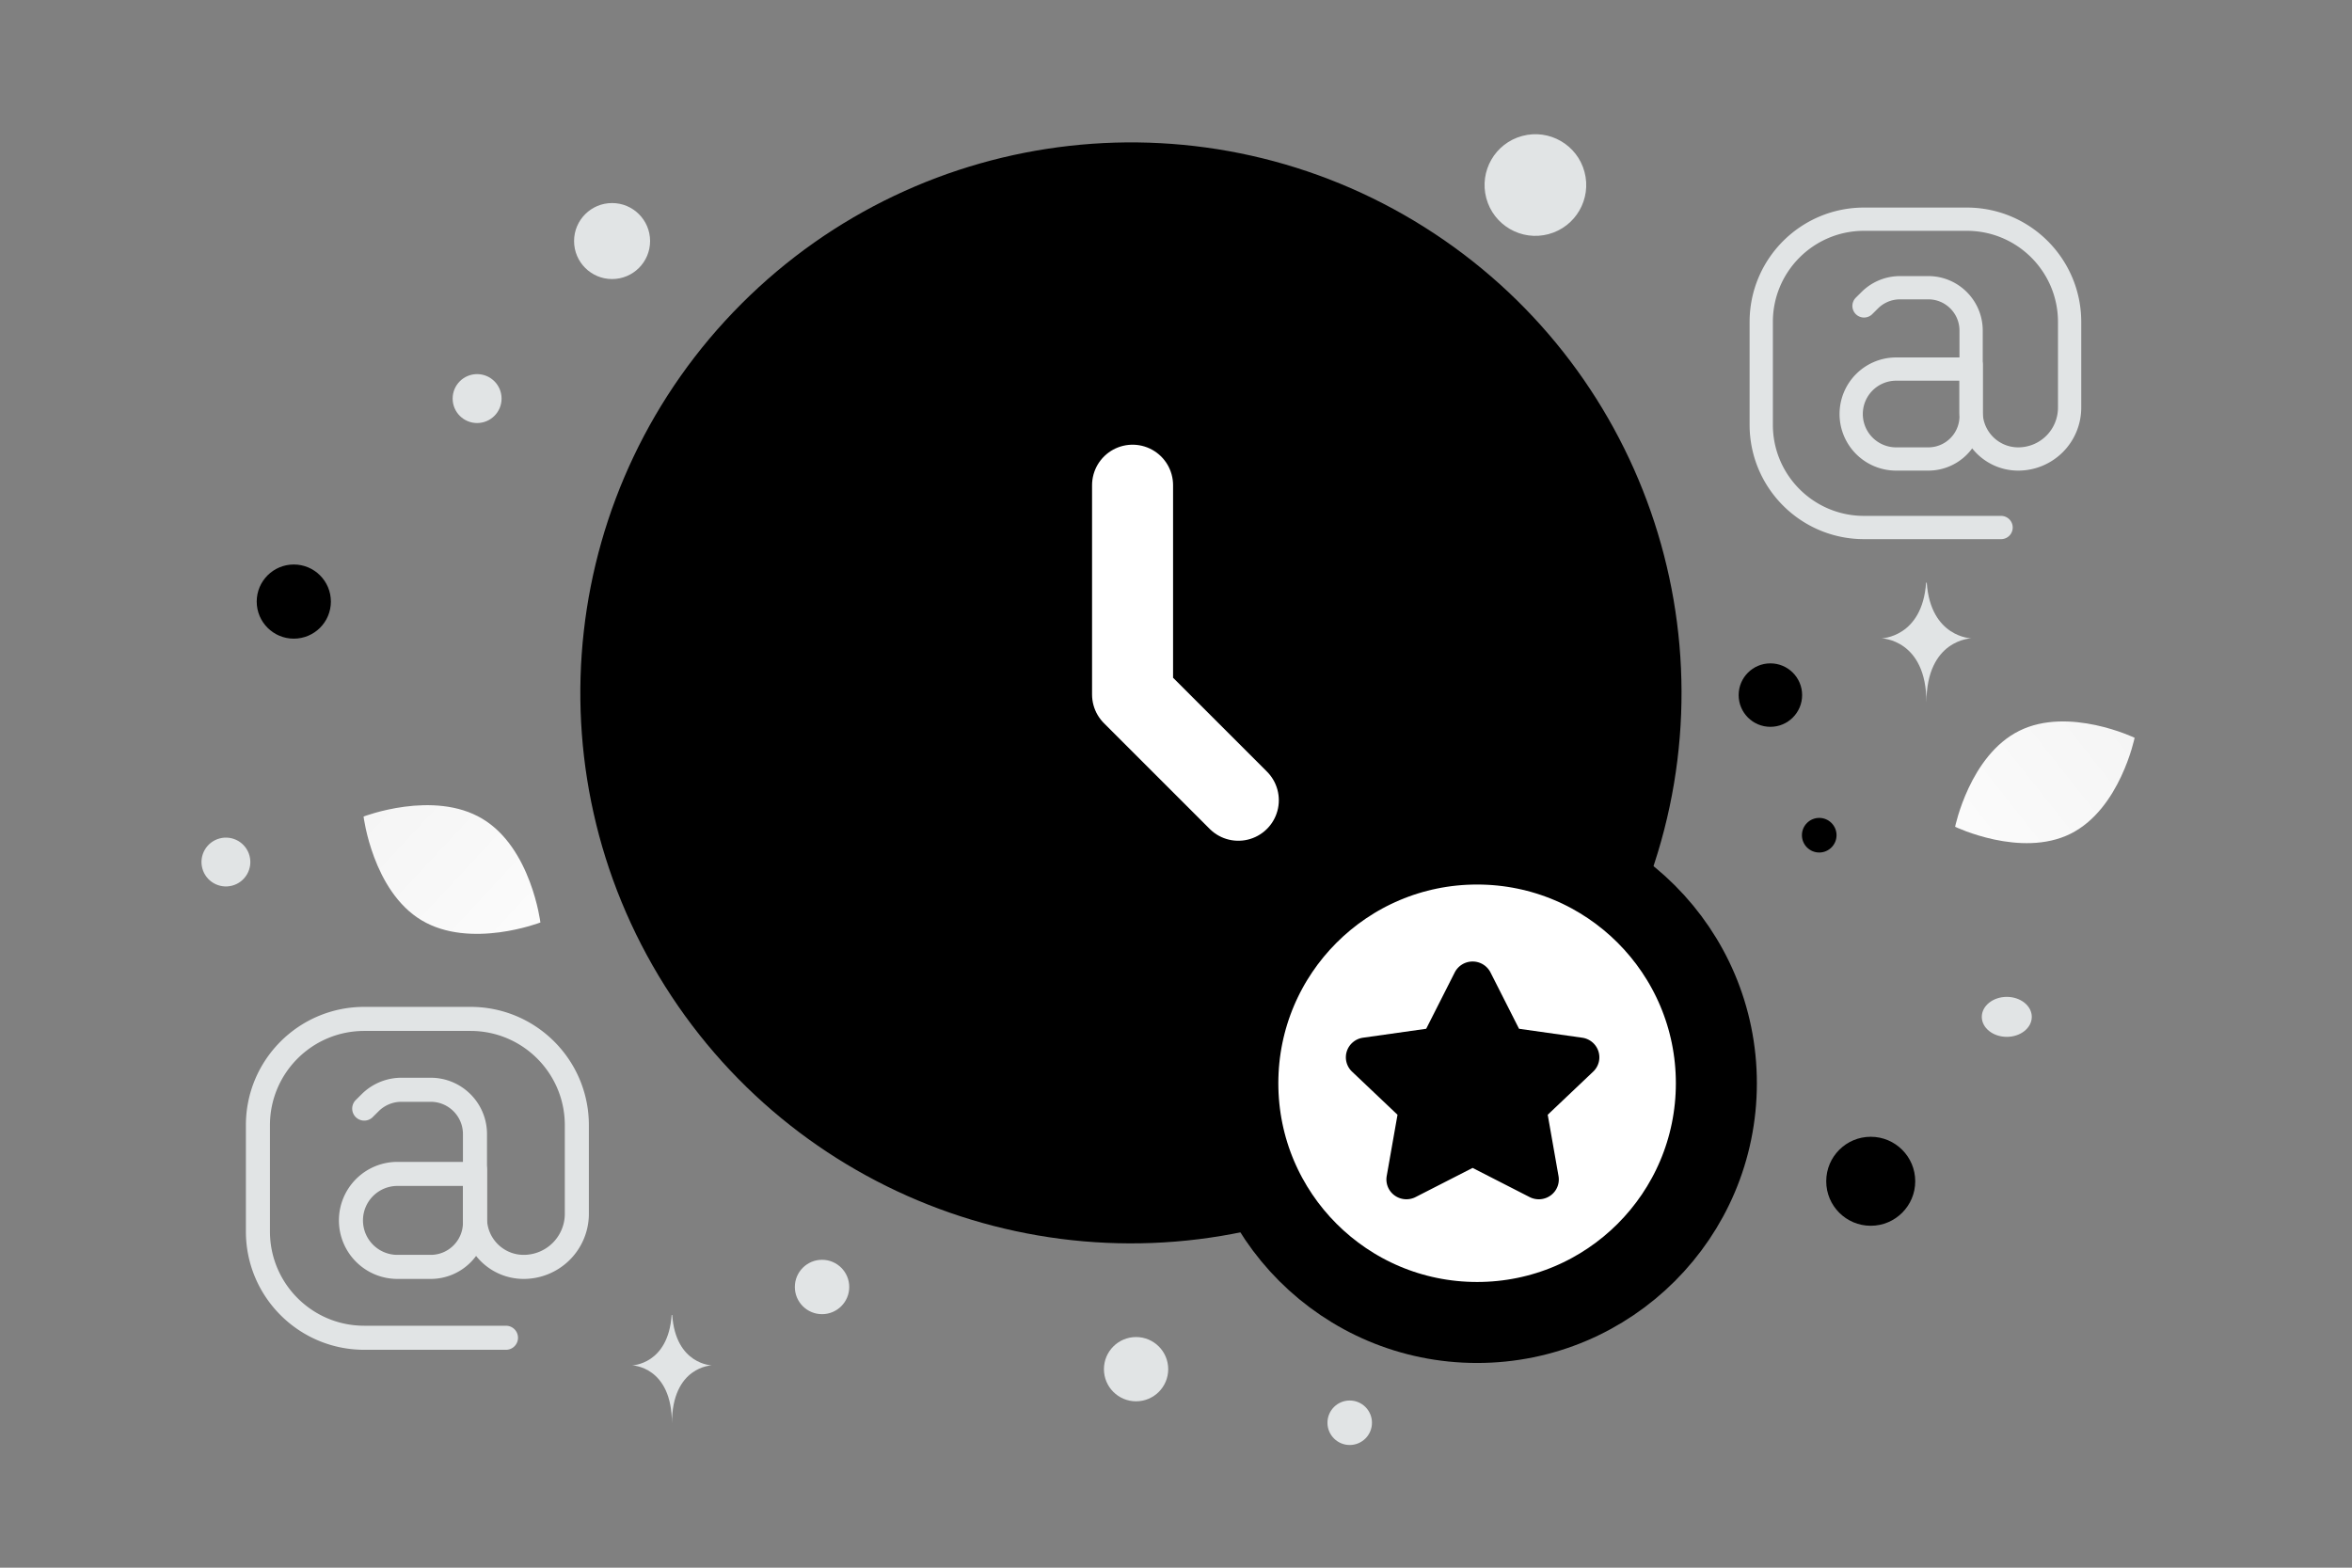 <svg width="900" height="600" viewBox="0 0 900 600" fill="none" xmlns="http://www.w3.org/2000/svg"><rect x="0" y="0" width="900" height="600" fill="#808080" stroke="none"/><path fill="transparent" d="M0 0h900v600H0z"/><path d="M792.262 319.121c-18.963 9.407-44.131-2.688-44.131-2.688s5.593-27.341 24.566-36.734c18.963-9.407 44.121 2.675 44.121 2.675s-5.593 27.341-24.556 36.747z" fill="url(#a)"/><path d="M161.306 352.212c18.681 11.196 45.483.846 45.483.846s-3.505-28.499-22.197-39.683c-18.681-11.196-45.472-.859-45.472-.859s3.505 28.499 22.186 39.696z" fill="url(#b)"/><circle cx="677.444" cy="266.034" r="12.144" transform="rotate(180 677.444 266.034)" fill="#000"/><circle cx="715.84" cy="452.107" r="17.03" transform="rotate(180 715.84 452.107)" fill="#000"/><circle r="14.191" transform="matrix(-1 0 0 1 112.423 230.24)" fill="#000"/><circle r="6.623" transform="matrix(-1 0 0 1 696.135 319.658)" fill="#000"/><circle r="8.515" transform="matrix(-1 0 0 1 516.472 544.529)" fill="#E1E4E5"/><circle r="12.299" transform="matrix(-1 0 0 1 434.721 524.025)" fill="#E1E4E5"/><circle r="9.361" transform="matrix(-1 0 0 1 182.568 152.546)" fill="#E1E4E5"/><circle r="10.407" transform="matrix(-1 0 0 1 314.557 492.565)" fill="#E1E4E5"/><circle r="9.345" transform="scale(1 -1) rotate(-75 -171.76 -221.292)" fill="#E1E4E5"/><circle r="14.544" transform="matrix(-1 0 0 1 234.215 92.258)" fill="#E1E4E5"/><ellipse rx="9.563" ry="7.651" transform="matrix(-1 0 0 1 767.905 389.185)" fill="#E1E4E5"/><circle r="19.45" transform="scale(1 -1) rotate(-75 247.615 -418.25)" fill="#E1E4E5"/><path d="M737.03 223h.25c1.482 20.991 17.092 21.314 17.092 21.314s-17.214.336-17.214 24.59c0-24.254-17.214-24.59-17.214-24.59s15.604-.323 17.086-21.314zM257.007 503.278h.222c1.315 18.998 15.167 19.291 15.167 19.291s-15.275.304-15.275 22.256c0-21.952-15.274-22.256-15.274-22.256s13.846-.293 15.16-19.291z" fill="#E1E4E5"/><path d="M181.749 449.29h-29.662a17.786 17.786 0 0 0-17.794 17.794v0a17.783 17.783 0 0 0 5.21 12.584 17.783 17.783 0 0 0 12.584 5.21h12.715c9.36 0 16.947-7.588 16.947-16.948v-33.895c0-9.36-7.587-16.947-16.947-16.947h-11.189a16.97 16.97 0 0 0-11.982 4.957l-2.258 2.243" stroke="#E1E4E5" stroke-width="9.208" stroke-linecap="round" stroke-linejoin="round"/><path d="M193.61 512h-54.237c-22.465 0-40.676-18.211-40.676-40.676v-40.683c0-22.464 18.211-40.675 40.676-40.675h40.683c22.465 0 40.676 18.211 40.676 40.675v33.903a20.336 20.336 0 0 1-20.342 20.334v0c-10.295 0-18.641-8.346-18.641-18.641v-18.641" stroke="#E1E4E5" stroke-width="9.208" stroke-linecap="round" stroke-linejoin="round"/><path d="M754.25 141.257h-28.681a17.201 17.201 0 0 0-17.206 17.205v0a17.2 17.2 0 0 0 17.206 17.206h12.294c9.051 0 16.387-7.336 16.387-16.387v-32.774c0-9.051-7.336-16.388-16.387-16.388h-10.819a16.411 16.411 0 0 0-11.586 4.794l-2.183 2.168" stroke="#E1E4E5" stroke-width="8.903" stroke-linecap="round" stroke-linejoin="round"/><path d="M765.719 201.894h-52.444c-21.722 0-39.331-17.609-39.331-39.331v-39.338c0-21.722 17.609-39.331 39.331-39.331h39.338c21.722 0 39.331 17.609 39.331 39.331v32.782a19.66 19.66 0 0 1-19.669 19.661v0c-9.955 0-18.025-8.07-18.025-18.024v-18.025" stroke="#E1E4E5" stroke-width="8.903" stroke-linecap="round" stroke-linejoin="round"/><path fill-rule="evenodd" clip-rule="evenodd" d="M616.883 329.902c30.213-85.957-3.066-181.381-80.178-229.91-77.113-48.528-177.542-37.248-241.968 27.178-64.426 64.426-75.706 164.855-27.178 241.968 48.529 77.113 143.953 110.391 229.91 80.178" fill="#000"/><path d="M616.883 329.902c30.213-85.957-3.066-181.381-80.178-229.91-77.113-48.528-177.542-37.248-241.968 27.178-64.426 64.426-75.706 164.855-27.178 241.968 48.529 77.113 143.953 110.391 229.91 80.178" stroke="#000" stroke-width="31" stroke-linecap="round" stroke-linejoin="round"/><path d="M433.379 185.699v80.113l40.468 40.468" stroke="#fff" stroke-width="31" stroke-linecap="round" stroke-linejoin="round"/><circle cx="565.216" cy="414.593" r="91.558" fill="#fff" stroke="#000" stroke-width="31" stroke-linecap="round" stroke-linejoin="round"/><path fill-rule="evenodd" clip-rule="evenodd" d="M541.715 458.134a7.72 7.72 0 0 1-8.072-.607 7.544 7.544 0 0 1-3.011-7.439l4.13-23.437-17.389-16.498a7.531 7.531 0 0 1-2.005-7.808c.899-2.768 3.319-4.783 6.227-5.187l24.143-3.416 10.9-21.527A7.667 7.667 0 0 1 563.5 368a7.667 7.667 0 0 1 6.862 4.215l10.9 21.527 24.143 3.416c2.908.404 5.328 2.419 6.227 5.187a7.531 7.531 0 0 1-2.005 7.808l-17.389 16.498 4.13 23.442a7.544 7.544 0 0 1-3.011 7.439 7.72 7.72 0 0 1-8.072.607L563.5 446.995l-21.785 11.139z" fill="#000"/><defs><linearGradient id="a" x1="719.443" y1="348.463" x2="875.848" y2="224.746" gradientUnits="userSpaceOnUse"><stop stop-color="#fff"/><stop offset="1" stop-color="#EEE"/></linearGradient><linearGradient id="b" x1="233.597" y1="388.252" x2="83.282" y2="248.589" gradientUnits="userSpaceOnUse"><stop stop-color="#fff"/><stop offset="1" stop-color="#EEE"/></linearGradient></defs></svg>